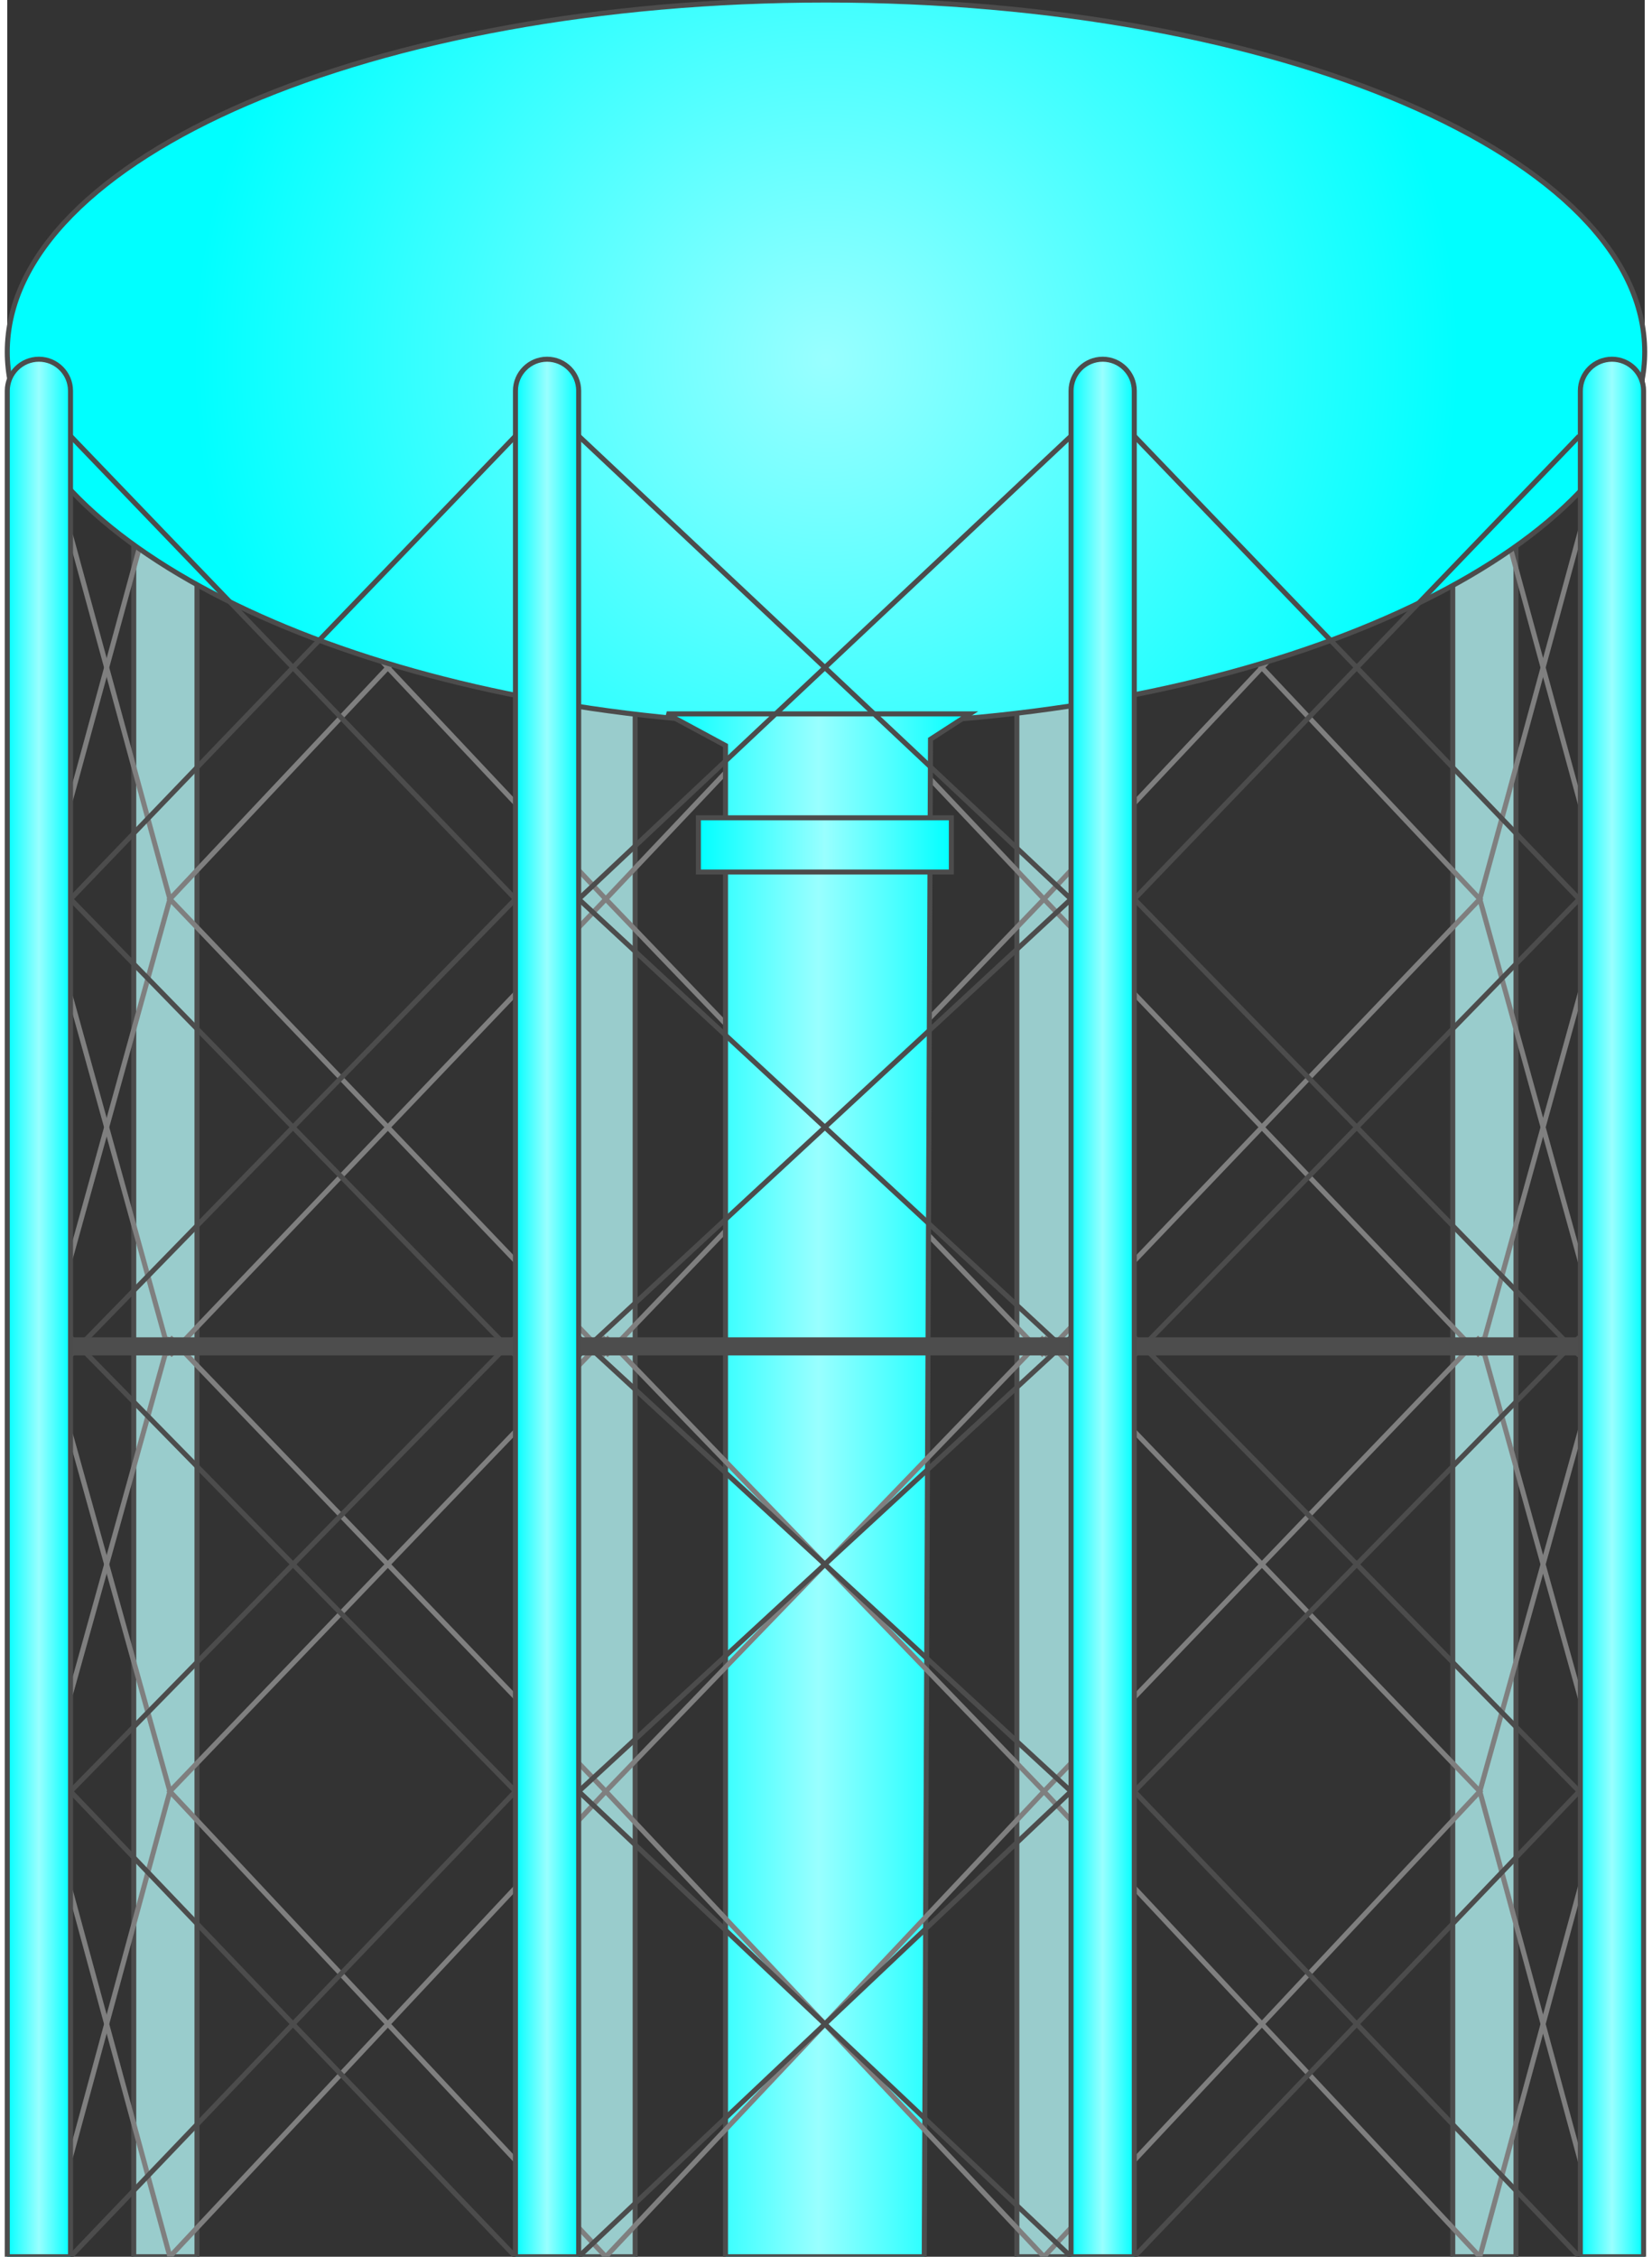<svg version="1.1" xmlns="http://www.w3.org/2000/svg" xmlns:xlink="http://www.w3.org/1999/xlink" width="82px" height="112px" viewBox="0 0 81.641 112.5" enable-background="new 0 0 81.641 112.5" xml:space="preserve">
<rect x="0" y="0" width="81.641" height="112.5" fill="#333333" stroke="none"/>
<g id="Group_BackLegs">
	<path fill="#99CCCC" stroke="#4C4C4C" stroke-width="0.25" d="M75.223,112.498h-3.153V19.146h3.153V112.498z" />
	<path fill="#99CCCC" stroke="#4C4C4C" stroke-width="0.25" d="M9.459,19.484v93.014H6.306V19.484H9.459z" />
	<path fill="#99CCCC" stroke="#4C4C4C" stroke-width="0.25" d="M31.305,112.498H28.04V19.146h3.266V112.498z" />
	<path fill="#99CCCC" stroke="#4C4C4C" stroke-width="0.25" d="M53.488,112.498h-3.152V19.146h3.152V112.498z" />
	<path fill="none" stroke="#7F7F7F" stroke-width="0.25" d="M73.42,67.568l6.307-22.748L73.42,21.736" />
	<path fill="none" stroke="#7F7F7F" stroke-width="0.25" d="M73.42,67.568L51.688,44.82L73.42,21.736" />
	<path fill="none" stroke="#7F7F7F" stroke-width="0.25" d="M51.688,67.568L73.42,44.82L51.688,21.736" />
	<path fill="none" stroke="#7F7F7F" stroke-width="0.25" d="M29.841,67.568L51.688,44.82L29.841,21.736" />
	<path fill="none" stroke="#7F7F7F" stroke-width="0.25" d="M29.841,67.568L8.108,44.82l21.733-23.084" />
	<path fill="none" stroke="#7F7F7F" stroke-width="0.25" d="M8.108,67.568L29.841,44.82L8.108,21.736" />
	<path fill="none" stroke="#7F7F7F" stroke-width="0.25" d="M8.108,67.568L1.802,44.82l6.306-23.084" />
	<path fill="none" stroke="#7F7F7F" stroke-width="0.25" d="M51.688,67.568L29.841,44.82l21.847-23.084" />
</g>
<g id="Group_Tank">
	<radialGradient id="SVGID_1_" cx="40.82" cy="17.916" r="31.521" gradientUnits="userSpaceOnUse">
		<stop offset="0" style="stop-color:#99FFFF" />
		<stop offset="1" style="stop-color:#00FFFF" />
	</radialGradient>
	<path fill="url(#SVGID_1_)" stroke="#4C4C4C" stroke-width="0.25" d="M33.45,35.83C14.569,34.1,0,26.104,0,17.542   c0-9.687,18.276-17.54,40.82-17.54c22.545,0,40.82,7.853,40.82,17.54c0,8.653-14.851,16.673-34.03,18.288" />
</g>
<g id="Group_TankPipe">
	<linearGradient id="SVGID_2_" gradientUnits="userSpaceOnUse" x1="32.882" y1="74.042" x2="47.987" y2="74.042">
		<stop offset="0" style="stop-color:#00FFFF" />
		<stop offset="0.5" style="stop-color:#99FFFF" />
		<stop offset="1" style="stop-color:#00FFFF" />
	</linearGradient>
	<polygon fill="url(#SVGID_2_)" stroke="#4C4C4C" stroke-width="0.25" points="32.882,35.586 35.81,37.164 35.81,112.498    45.719,112.498 46.031,36.852 47.987,35.586  " />
	<linearGradient id="SVGID_3_" gradientUnits="userSpaceOnUse" x1="34.458" y1="42.118" x2="47.07" y2="42.118">
		<stop offset="0" style="stop-color:#00FFFF" />
		<stop offset="0.5" style="stop-color:#99FFFF" />
		<stop offset="1" style="stop-color:#00FFFF" />
	</linearGradient>
	<path fill="url(#SVGID_3_)" stroke="#4C4C4C" stroke-width="0.25" d="M34.458,40.768H47.07v2.702H34.458V40.768z" />
</g>
<g id="Group_FrontLegs">
	<path fill="none" stroke="#7F7F7F" stroke-width="0.25" d="M79.727,112.498L73.42,89.301l6.307-22.635" />
	<path fill="none" stroke="#7F7F7F" stroke-width="0.25" d="M73.42,112.498l6.307-23.197L73.42,66.666" />
	<path fill="none" stroke="#7F7F7F" stroke-width="0.25" d="M73.42,112.498L51.688,89.301L73.42,66.666" />
	<path fill="none" stroke="#7F7F7F" stroke-width="0.25" d="M51.688,112.498L73.42,89.301L51.688,66.666" />
	<path fill="none" stroke="#7F7F7F" stroke-width="0.25" d="M51.688,112.498L29.841,89.301l21.847-22.635" />
	<path fill="none" stroke="#7F7F7F" stroke-width="0.25" d="M29.841,112.498l21.847-23.197L29.841,66.666" />
	<path fill="none" stroke="#7F7F7F" stroke-width="0.25" d="M29.841,112.498L8.108,89.301l21.733-22.635" />
	<path fill="none" stroke="#7F7F7F" stroke-width="0.25" d="M8.108,112.498l21.733-23.197L8.108,66.666" />
	<path fill="none" stroke="#7F7F7F" stroke-width="0.25" d="M8.108,112.498L1.802,89.301l6.306-22.635" />
	<path fill="none" stroke="#7F7F7F" stroke-width="0.25" d="M1.802,112.498l6.306-23.197L1.802,66.666" />
	<path fill="none" stroke="#7F7F7F" stroke-width="0.25" d="M79.727,67.568L73.42,44.82l6.307-23.084" />
	<path fill="none" stroke="#7F7F7F" stroke-width="0.25" d="M1.802,67.568L8.108,44.82L1.802,21.736" />
	<path fill="none" stroke="#4C4C4C" stroke-width="0.25" d="M78.375,112.498L56.191,89.301l22.184-22.635" />
	<path fill="none" stroke="#4C4C4C" stroke-width="0.25" d="M56.191,112.498l22.184-23.197L56.191,66.666" />
	<path fill="none" stroke="#4C4C4C" stroke-width="0.25" d="M53.038,112.498L28.49,89.301l24.548-22.635" />
	<path fill="none" stroke="#4C4C4C" stroke-width="0.25" d="M28.49,112.498l24.548-23.197L28.49,66.666" />
	<path fill="none" stroke="#4C4C4C" stroke-width="0.25" d="M25.337,112.498L3.153,89.301l22.184-22.635" />
	<path fill="none" stroke="#4C4C4C" stroke-width="0.25" d="M3.153,112.498l22.184-23.197L3.153,66.666" />
	<path fill="none" stroke="#4C4C4C" stroke-width="0.25" d="M78.375,67.568L56.191,44.82l22.184-23.084" />
	<path fill="none" stroke="#4C4C4C" stroke-width="0.25" d="M56.191,67.568L78.375,44.82L56.191,21.736" />
	<path fill="none" stroke="#4C4C4C" stroke-width="0.25" d="M53.038,67.568L28.49,44.82l24.548-23.084" />
	<path fill="none" stroke="#4C4C4C" stroke-width="0.25" d="M28.49,67.568L53.038,44.82L28.49,21.736" />
	<path fill="none" stroke="#4C4C4C" stroke-width="0.25" d="M25.337,67.568L3.153,44.82l22.184-23.084" />
	<path fill="none" stroke="#4C4C4C" stroke-width="0.25" d="M3.153,67.568L25.337,44.82L3.153,21.736" />
	<path fill="#4D4D4D" d="M0,66.666h81.641v0.902H0V66.666z" />
	<linearGradient id="SVGID_4_" gradientUnits="userSpaceOnUse" x1="0" y1="65.202" x2="3.153" y2="65.202">
		<stop offset="0" style="stop-color:#00FFFF" />
		<stop offset="0.5" style="stop-color:#99FFFF" />
		<stop offset="1" style="stop-color:#00FFFF" />
	</linearGradient>
	<path fill="url(#SVGID_4_)" stroke="#4C4C4C" stroke-width="0.25" d="M1.577,17.907C0.706,17.907,0,18.613,0,19.484v93.014h3.153   V19.484C3.153,18.613,2.447,17.907,1.577,17.907z" />
	<linearGradient id="SVGID_5_" gradientUnits="userSpaceOnUse" x1="25.337" y1="65.202" x2="28.49" y2="65.202">
		<stop offset="0" style="stop-color:#00FFFF" />
		<stop offset="0.5" style="stop-color:#99FFFF" />
		<stop offset="1" style="stop-color:#00FFFF" />
	</linearGradient>
	<path fill="url(#SVGID_5_)" stroke="#4C4C4C" stroke-width="0.25" d="M26.914,17.907c-0.871,0-1.577,0.706-1.577,1.578v93.014   h3.153V19.484C28.49,18.613,27.784,17.907,26.914,17.907z" />
	<linearGradient id="SVGID_6_" gradientUnits="userSpaceOnUse" x1="53.038" y1="65.202" x2="56.191" y2="65.202">
		<stop offset="0" style="stop-color:#00FFFF" />
		<stop offset="0.5" style="stop-color:#99FFFF" />
		<stop offset="1" style="stop-color:#00FFFF" />
	</linearGradient>
	<path fill="url(#SVGID_6_)" stroke="#4C4C4C" stroke-width="0.25" d="M54.615,17.907c-0.871,0-1.577,0.706-1.577,1.578v93.014   h3.153V19.484C56.191,18.613,55.485,17.907,54.615,17.907z" />
	<linearGradient id="SVGID_7_" gradientUnits="userSpaceOnUse" x1="78.431" y1="65.202" x2="81.584" y2="65.202">
		<stop offset="0" style="stop-color:#00FFFF" />
		<stop offset="0.5" style="stop-color:#99FFFF" />
		<stop offset="1" style="stop-color:#00FFFF" />
	</linearGradient>
	<path fill="url(#SVGID_7_)" stroke="#4C4C4C" stroke-width="0.25" d="M80.008,17.907c-0.871,0-1.577,0.706-1.577,1.578v93.014   h3.153V19.484C81.584,18.613,80.878,17.907,80.008,17.907z" />
</g>
</svg>